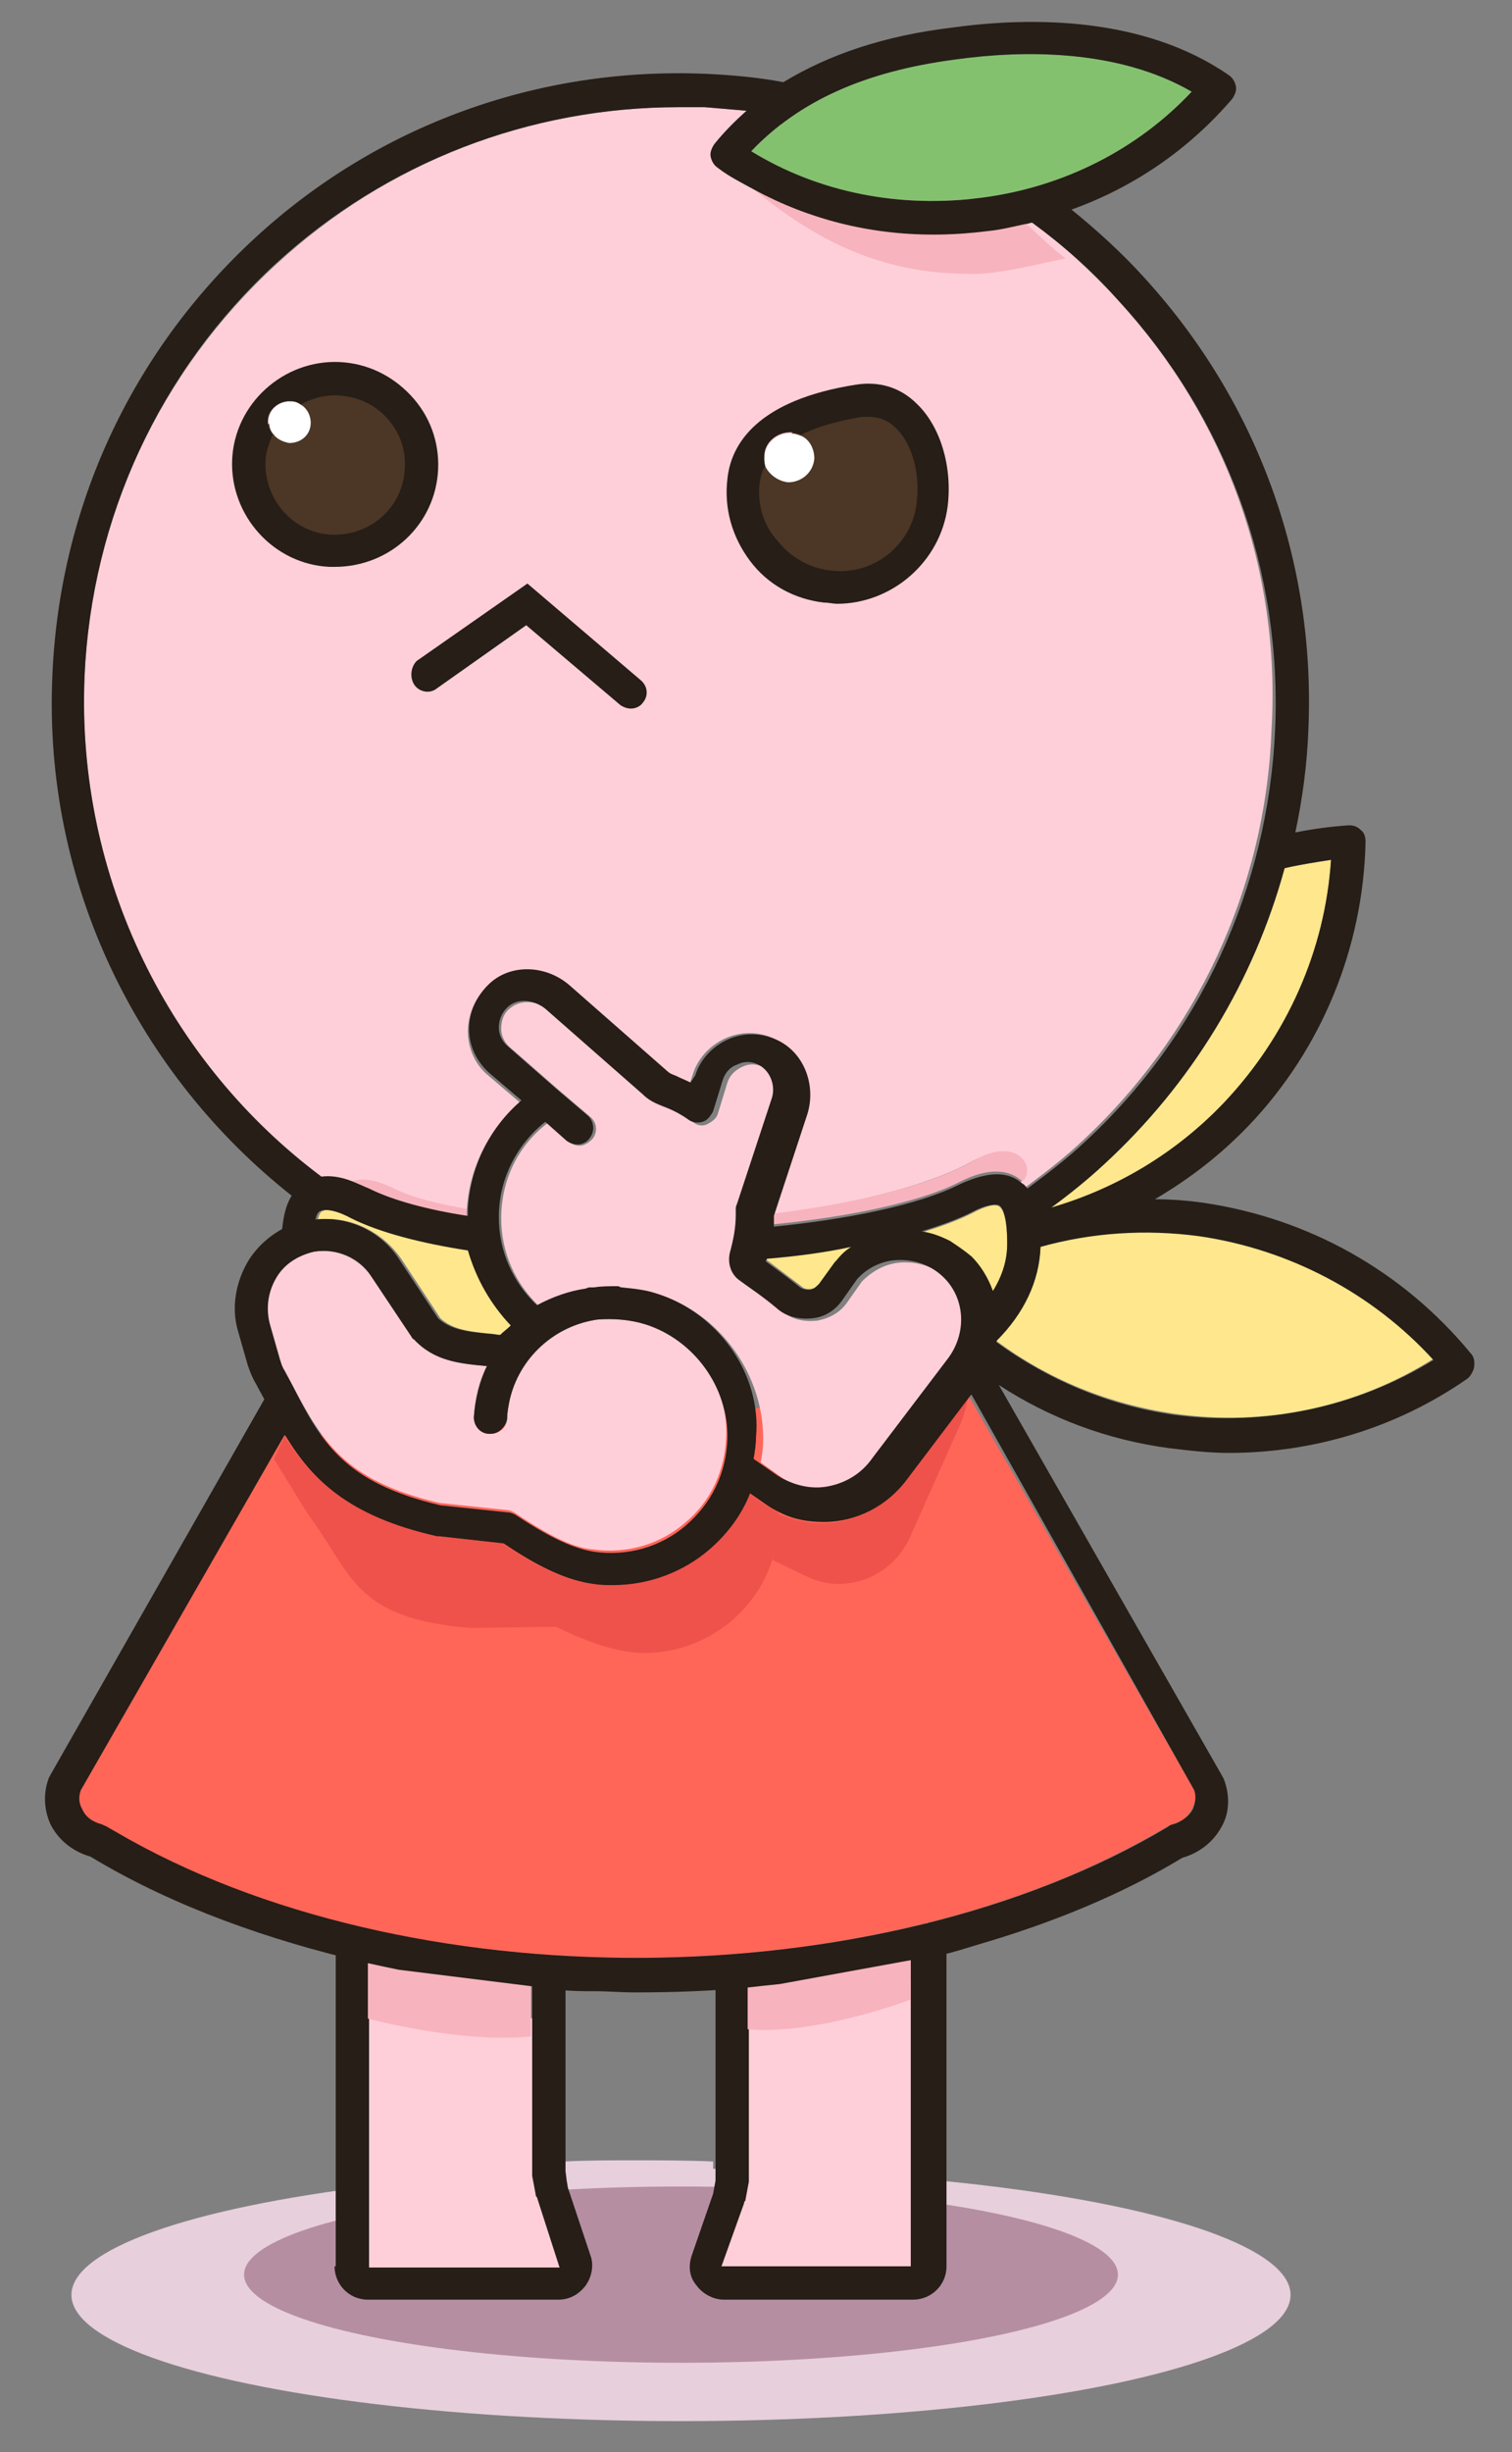 <?xml version="1.0" encoding="utf-8"?>
<!-- Generator: Adobe Illustrator 23.0.1, SVG Export Plug-In . SVG Version: 6.00 Build 0)  -->
<svg version="1.1" id="Layer_1" xmlns="http://www.w3.org/2000/svg" xmlns:xlink="http://www.w3.org/1999/xlink" x="0px" y="0px"
	 viewBox="0 0 127 205.9" style="enable-background:new 0 0 127 205.9;" xml:space="preserve">
<rect x="0" y="0" width="127" height="205.9" fill="#808080" stroke="none"/>
<style type="text/css">
	.st0{fill:#E7CFDB;}
	.st1{fill:#B58EA2;}
	.st2{fill:none;}
	.st3{fill:#FFCFD9;}
	.st4{fill:#261E17;}
	.st5{fill:#F7B4BE;}
	.st6{fill:#FFE78D;}
	.st7{fill:#FF6658;}
	.st8{fill:#EF524B;}
	.st9{fill:#4C3625;}
	.st10{fill:#FFFFFF;}
	.st11{fill:#FFD37D;}
	.st12{fill:#84C16F;}
</style>
<g>
	<g>
		<ellipse class="st0" cx="57.2" cy="192.7" rx="51.2" ry="10.6"/>
		<ellipse class="st1" cx="57.2" cy="191" rx="36.7" ry="7.4"/>
	</g>
	<path class="st2" d="M53.3,181.4c2.3,0,4.5,0,6.7,0.1v-14.8c-3.1,0.3-6.2,0.4-9.4,0.4c-1.1,0-2.2,0-3.3-0.1v14.4
		C49.3,181.4,51.3,181.4,53.3,181.4z"/>
	<path class="st0" d="M47.4,181.5v0.8l0.1,0.8c1.9-0.1,3.8-0.1,5.8-0.1c2.3,0,4.5,0,6.6,0.1l0-0.2v-1.4c-2.2-0.1-4.4-0.1-6.7-0.1
		C51.3,181.4,49.3,181.4,47.4,181.5z"/>
	<path class="st3" d="M29.7,191.4l18.5,0c0,0,0,0,0,0l-2.2-6.7c0-0.1,0-0.2-0.1-0.2l-0.3-1.8c0-0.1,0-0.2,0-0.3v-19.9c0,0,0,0,0,0
		v6.9c-6.9,0.7-15.8-1.7-15.8-1.7v-7.1c0,0,0,0,0,0L29.7,191.4z"/>
	<path class="st4" d="M28.1,190.3c0,1.5,1.2,2.8,2.8,2.8h16c0.9,0,1.7-0.4,2.3-1.2c0.5-0.7,0.7-1.7,0.4-2.5l-1.9-5.7l-0.1-0.6
		l-0.1-0.8v-0.8v-16.3c-0.9,0-1.8-0.1-2.8-0.1v17.4c0,0.1,0,0.1,0,0.2l0.3,1.6c0,0.1,0,0.1,0.1,0.2l1.9,5.9c0,0,0,0,0,0l-16,0
		l0-26.9c-0.9-0.2-1.8-0.4-2.8-0.6v20v2.2V190.3z"/>
	<path class="st3" d="M61.6,182.8c0,0.1,0,0.2,0,0.3l-0.3,1.8c0,0.1,0,0.2-0.1,0.3l-2.2,6l18.9,0c0,0,0,0,0,0v-29.9c0,0,0,0-0.1,0
		v4.5c0,0-9.2,3.4-16.3,2.8v-4.4c0,0,0,0,0,0V182.8z"/>
	<path class="st4" d="M76.5,163.9v26.4c0,0,0,0,0,0l-15.9,0l1.9-5.3c0-0.1,0-0.1,0.1-0.2l0.3-1.6c0-0.1,0-0.2,0-0.2v-16.6
		c-0.9,0.1-1.8,0.2-2.8,0.3v14.8v1.4l0,0.2l-0.2,1.1l-1.8,5.2c-0.3,0.9-0.2,1.8,0.4,2.5c0.5,0.7,1.4,1.2,2.3,1.2h15.9
		c1.5,0,2.8-1.2,2.8-2.8v-5.1v-2.3v-19.7C78.3,163.4,77.4,163.7,76.5,163.9z"/>
	<path class="st5" d="M44.6,171v-6v-0.2c0,0-8.1-0.5-13.7-1.5v0.1v6.1C30.9,169.5,38.6,171.6,44.6,171z"/>
	<path class="st5" d="M76.5,167.9v-3.9v-0.4c-8.5,2.1-13.7,2.4-13.7,2.4v0.5v3.9C68.7,170.9,76.5,167.9,76.5,167.9z"/>
	<path class="st6" d="M111.8,72.2c-1.3,0.2-2.6,0.4-3.9,0.7c-2.6,9.5-7.8,18.1-15.2,24.9c-1.4,1.3-2.9,2.5-4.4,3.6
		c5.5-1.6,10.5-4.6,14.5-8.8C108.1,87,111.3,79.9,111.8,72.2z"/>
	<path class="st6" d="M83.7,112.6c4.3,3.2,9.4,5.3,14.9,6.1c7.6,1.1,15.3-0.5,21.8-4.6c-5.1-5.7-12.1-9.4-19.7-10.4
		c-4.5-0.6-9-0.3-13.3,0.9c-0.1,2.9-1.4,5.6-3.7,7.9C83.7,112.6,83.7,112.6,83.7,112.6z"/>
	<path class="st7" d="M100.3,150.3l-19-33.2l-0.1,0.1l-57.4,3.4c0,0-0.1-0.1-0.1-0.1L6.7,150.3c-0.2,0.5-0.1,1.1,0.1,1.6
		c0.3,0.6,1,1.1,1.7,1.3c0.1,0,0.3,0.1,0.4,0.2l0.7,0.4c24.4,14.3,64.1,14.1,88.4-0.4c0.1-0.1,0.3-0.1,0.4-0.2
		c0.8-0.2,1.4-0.6,1.7-1.3C100.4,151.4,100.5,150.9,100.3,150.3z"/>
	<path class="st8" d="M64.9,131l2.9,1.4c3.4,1.6,7.4-0.1,8.8-3.7l4.1-9.2c0.3-0.7,0.5-1.5,0.6-2.2l-5.3,7c-1.6,2.3-4.3,3.6-7,3.6
		c-1.2,0-2.5-0.3-3.7-0.8C65.4,128.4,65.2,129.7,64.9,131z"/>
	<path class="st8" d="M25.9,127.2c3.7,4.9,3.7,8.7,13.6,9.5l7.2-0.1c3.9,1.9,6,2.2,7.6,2.2c5-0.1,9.2-3.4,10.6-7.9
		c0.4-1.2,0.5-2.6,0.5-3.9c-0.4-0.2-0.8-0.4-1.2-0.7l-1.3-0.9c-0.8,1.8-1.9,3.4-3.4,4.7c-2.3,1.9-5.2,3-8.1,3c-0.6,0-1.1,0-1.7-0.1
		c-2.1-0.3-4.4-1.3-7.5-3.4l-5.4-0.6c-0.1,0-0.1,0-0.2,0c-7.5-1.8-10.4-4.8-12.7-8.4l-0.9,1.9L25.9,127.2z"/>
	<path class="st3" d="M93.9,25.2c-2.3-2.5-4.7-4.7-7.3-6.6L62.7,9.3c-1.2-0.1-2.3-0.2-3.5-0.3c-0.7,0-1.5,0-2.2,0
		c-12.5,0-24.5,4.6-33.8,13.2c-9.8,9-15.6,21.4-16.1,34.7c-0.7,17,7.2,32.4,19.8,42c0.8-0.1,1.6,0,2.6,0.4c0.8-0.4,1.9-0.2,3.6,0.6
		c1.6,0.8,3.7,1.3,6.1,1.8c0.2-3.6,1.8-6.8,4.5-9.1l-2.7-2.3c-1.1-0.9-1.7-2.3-1.7-3.7c0-1.4,0.6-2.8,1.6-3.7c1.8-1.7,4.9-1.7,6.8,0
		l8.2,7.2c0.2,0.1,0.4,0.3,0.7,0.4c0.4,0.2,0.9,0.4,1.3,0.6l0.3-0.9c0.4-1.3,1.4-2.4,2.7-3c1.3-0.6,2.8-0.6,4.1,0
		c2.3,1,3.5,3.8,2.6,6.3l-2.8,8.5c6.4-0.8,13.1-2.4,16.7-4.4c3.7-2.1,5.4,0.6,4.1,1.8c0.1,0.1,0.3,0.3,0.4,0.4
		c1.6-1.2,3.2-2.4,4.7-3.8c9.8-9,15.6-21.4,16.1-34.7C107.6,47.8,102.9,35,93.9,25.2z"/>
	<path class="st9" d="M32.7,34.4c-1.2-1.3-2.7-2-4.5-2.1c-0.1,0-0.2,0-0.3,0c-1.1,0-2.2,0.3-3.2,0.9L22.2,36
		c-0.4,0.8-0.6,1.6-0.7,2.6c-0.2,3.5,2.6,6.5,6.1,6.7c3.5,0.1,6.5-2.6,6.7-6.1v0C34.4,37.4,33.9,35.7,32.7,34.4z"/>
	<path class="st4" d="M36.8,39.4c0.1-2.3-0.7-4.5-2.3-6.2c-1.6-1.7-3.7-2.7-6-2.8c-4.7-0.2-8.8,3.5-9,8.2c-0.2,4.7,3.5,8.8,8.2,9
		c0.1,0,0.2,0,0.4,0C32.8,47.6,36.6,44,36.8,39.4z M27.9,44.9c-3.2-0.1-5.7-2.9-5.6-6.1c0-0.8,0.3-1.6,0.6-2.3
		c-0.2-0.3-0.4-0.7-0.4-1.1c0-1,0.9-1.7,1.8-1.7c0.3,0,0.6,0.1,0.9,0.3c0.9-0.5,1.8-0.8,2.9-0.8c0.1,0,0.2,0,0.3,0
		c1.6,0.1,3,0.7,4.1,1.9c1.1,1.2,1.6,2.7,1.5,4.2v0C33.9,42.5,31.2,45,27.9,44.9z"/>
	<path class="st9" d="M76.2,34.9c-0.7-0.7-1.5-1-2.5-1c-0.2,0-0.4,0-0.6,0.1c-1.9,0.3-4,0.8-5.8,1.7L64,38.5
		c-0.3,0.5-0.5,1.1-0.6,1.7c-0.2,2,0.3,3.9,1.5,5.5c1.2,1.6,3,2.5,4.9,2.8c4.1,0.5,7.8-2.4,8.3-6.5C78.5,39.2,77.7,36.4,76.2,34.9z"
		/>
	<path class="st4" d="M69.2,50.6c0.4,0,0.8,0.1,1.1,0.1c4.6,0,8.7-3.5,9.3-8.2v0c0.4-3.3-0.6-6.7-2.6-8.6c-1.4-1.4-3.2-1.9-5.1-1.6
		c-8.3,1.3-10.5,5-10.8,7.9c-0.3,2.5,0.4,4.9,1.9,6.9C64.5,49.1,66.7,50.3,69.2,50.6z M63.8,40.6c0.1-0.6,0.2-1.1,0.5-1.5
		c-0.1-0.2-0.1-0.5-0.1-0.8c0-1.1,1-2,2.2-2c0.3,0,0.6,0.1,0.9,0.2c1.6-0.8,3.4-1.2,5.1-1.5c0.2,0,0.4,0,0.6,0
		c0.8,0,1.6,0.3,2.2,0.9c1.4,1.3,2.1,3.8,1.8,6.3c-0.4,3.6-3.7,6.2-7.3,5.7c-1.7-0.2-3.3-1.1-4.4-2.5C64.1,44.1,63.6,42.3,63.8,40.6
		z"/>
	<path class="st10" d="M66.2,40.5c1.1,0,2.1-0.8,2.2-2c0-0.8-0.4-1.6-1.1-1.9c-0.3-0.1-0.5-0.2-0.9-0.2c-1.1,0-2.1,0.8-2.2,2
		c0,0.3,0,0.5,0.1,0.8C64.6,39.8,65.3,40.4,66.2,40.5z"/>
	<path class="st10" d="M24.3,37.2c1,0,1.8-0.7,1.8-1.7c0-0.6-0.3-1.2-0.8-1.5c-0.3-0.2-0.5-0.3-0.9-0.3c-1,0-1.8,0.7-1.8,1.7
		c0,0.4,0.1,0.8,0.4,1.1C23.2,36.8,23.7,37.1,24.3,37.2z"/>
	<path class="st5" d="M33.1,99.8c-1.6-0.8-2.8-0.9-3.6-0.6c0.4,0.2,0.9,0.3,1.4,0.6c2,1,5,1.8,8.3,2.3c0-0.2,0-0.4,0-0.6
		C36.9,101.1,34.7,100.6,33.1,99.8z"/>
	<path class="st5" d="M81.7,97.5c-3.6,2.1-10.3,3.6-16.7,4.4l0,0c0,0.1,0,0.2,0,0.3c0,0.2,0,0.4,0,0.6c6.1-0.6,12.1-1.8,15.5-3.5
		c2.1-1.1,3.8-1.2,5-0.4c0.1,0.1,0.3,0.2,0.4,0.3C87.1,98,85.4,95.3,81.7,97.5z"/>
	<path class="st6" d="M39.5,105c-3.9-0.6-7.4-1.5-9.8-2.7c-1.2-0.6-1.9-0.7-2.2-0.7c-0.2,0-0.4,0.1-0.4,0.1c-0.1,0-0.3,0.2-0.4,0.7
		c2.7-0.3,5.4,1,7,3.3l3.3,5c1,0.9,2.2,1.1,4.3,1.3c0.3,0,0.6,0.1,0.9,0.1c0.3-0.3,0.6-0.5,0.9-0.8C41.2,109.5,40,107.4,39.5,105z"
		/>
	<path class="st6" d="M64.4,105.8c0.8,0.6,1.7,1.3,2.9,2.2c0.2,0.2,0.5,0.3,0.9,0.2c0.3,0,0.6-0.2,0.7-0.5l1.3-1.8
		c0,0,0.1-0.1,0.1-0.1c0.4-0.4,0.8-0.8,1.3-1.2c-2.3,0.4-4.7,0.7-7.1,1C64.4,105.7,64.4,105.8,64.4,105.8z"/>
	<path class="st6" d="M79.7,104.2c0,0,0.1,0,0.1,0C79.8,104.2,79.8,104.2,79.7,104.2c0.7,0.4,1.3,0.8,1.9,1.4
		c0.8,0.8,1.4,1.8,1.8,2.9c0.8-1.3,1.2-2.6,1.2-4c0-2.6-0.5-3.1-0.7-3.2c-0.3-0.2-1-0.1-2.3,0.6c-1.2,0.6-2.6,1.1-4.2,1.6
		C78.2,103.5,79,103.8,79.7,104.2z"/>
	<path class="st11" d="M79.7,104.2C79.7,104.2,79.8,104.2,79.7,104.2c0.1,0,0.1,0,0.1,0C79.8,104.2,79.8,104.2,79.7,104.2z"/>
	<path class="st5" d="M89.5,21.7c-1.3-1-2.4-2.1-3.4-3c-1.1,0.2-2.1,0.5-3.2,0.6c0,0,0,0,0,0c-1.5,0.2-3.1,0.3-4.6,0.3
		c-5.3,0-10.5-1.3-15.1-3.8c5.3,4.4,10.8,7.2,18.3,7.2C83.7,23.1,87.5,22.1,89.5,21.7z"/>
	<path class="st12" d="M63.1,12.7c5.6,3.5,12.4,4.8,19.4,3.9v0c6.9-0.9,13.1-4.1,17.6-8.9C93.9,4.1,86,4.2,80.2,5
		C72.6,6,67.1,8.5,63.1,12.7z"/>
	<path class="st4" d="M34.8,57.5c0.4,0.6,1.3,0.8,1.9,0.3l7.5-5.3l7.9,6.7c0.3,0.2,0.6,0.3,0.9,0.3c0.4,0,0.8-0.2,1-0.5
		c0.5-0.6,0.4-1.4-0.2-1.9l-9.5-8.1l-9.3,6.5C34.5,56,34.4,56.9,34.8,57.5z"/>
	<path class="st3" d="M65.7,124.1c1.3,0.9,2.8,1.2,4.3,0.9c1.5-0.3,2.8-1.1,3.7-2.4l6.3-8.3c1.6-2.1,1.5-5.1-0.3-6.8
		c-1-1-2.3-1.5-3.7-1.5c-1.4,0-2.6,0.6-3.6,1.6l-1.2,1.7c-0.6,0.9-1.5,1.4-2.6,1.6c-1.1,0.1-2.1-0.1-2.9-0.8c-1.3-1-2.4-1.8-3.2-2.4
		c-0.7-0.5-1.1-1.4-0.8-2.3c0.4-1.1,0.5-2.2,0.5-3.2c0-0.1,0-0.2,0-0.2l0-0.2c0-0.2,0-0.3,0.1-0.5l2.9-8.8c0.4-1.2-0.1-2.5-1.1-2.9
		c-0.6-0.3-1.2-0.3-1.8,0c-0.6,0.3-1,0.7-1.2,1.3l-0.8,2.6c-0.1,0.4-0.5,0.7-0.9,0.9s-0.9,0.1-1.2-0.2c-0.7-0.5-1.5-0.9-2.3-1.2
		c-0.6-0.2-1.1-0.5-1.5-0.9L46,84.8c-0.9-0.8-2.3-0.9-3.2-0.1c-0.5,0.4-0.7,1-0.7,1.7c0,0.6,0.3,1.2,0.8,1.6l4,3.5v0l2.7,2.3
		c0.6,0.5,0.6,1.4,0.1,1.9c-0.3,0.3-0.7,0.5-1,0.5c-0.3,0-0.6-0.1-0.9-0.3l-1.8-1.6c-2.5,1.9-3.9,4.8-3.9,8c0,2.9,1.2,5.5,3.2,7.4
		c1.3-0.7,2.7-1.2,4.1-1.4c0.1,0,0.2-0.1,0.4-0.1c0.1,0,0.2,0,0.3,0c0.7-0.1,1.3-0.1,2-0.1c0.1,0,0.2,0,0.3,0.1
		c1,0.1,1.9,0.2,2.9,0.5c5.2,1.6,8.9,6.8,8.8,12.3c0,0.6-0.1,1.2-0.2,1.8L65.7,124.1z"/>
	<path class="st4" d="M49.7,108.1c0.1,0,0.2,0,0.3,0C49.8,108.1,49.7,108.1,49.7,108.1z"/>
	<path class="st3" d="M54.2,111.2c-1.3-0.4-2.7-0.5-4-0.4l0,0c-3.6,0.5-6.6,3.2-7.4,6.8c-0.1,0.5-0.2,1-0.2,1.5
		c0,0.7-0.6,1.3-1.4,1.3c0,0,0,0-0.1,0c-0.8,0-1.3-0.7-1.3-1.4c0.1-1.5,0.4-3,1.1-4.3c0,0,0,0-0.1,0c-2.2-0.2-4.3-0.5-6-2.2
		c-0.1-0.1-0.1-0.1-0.2-0.2l-3.4-5.1c-1.1-1.6-3-2.4-4.8-2.1c-1.3,0.2-2.5,1-3.2,2.2c-0.7,1.2-0.9,2.5-0.6,3.8l0.8,2.8
		c0.1,0.4,0.2,0.7,0.4,1c0.3,0.5,0.5,0.9,0.7,1.3c2.5,4.7,4.3,8.1,12.4,10l5.7,0.6c0.2,0,0.4,0.1,0.6,0.2c3.7,2.5,5.4,3,6.6,3.1
		c2.8,0.4,5.6-0.4,7.7-2.2c2.2-1.8,3.4-4.4,3.5-7.3C61.2,116.5,58.3,112.5,54.2,111.2z"/>
	<path class="st4" d="M123.5,113.6c-5.7-6.9-13.6-11.3-22.4-12.6c-1.4-0.2-2.8-0.3-4.1-0.3c2.9-1.7,5.5-3.7,7.9-6.2
		c6.1-6.4,9.6-14.9,9.8-23.8c0-0.4-0.1-0.8-0.4-1c-0.3-0.3-0.6-0.4-1-0.4c-1.5,0.1-3,0.3-4.5,0.6c0.6-2.8,1-5.8,1.1-8.7
		c0.6-14.1-4.3-27.5-13.8-37.9c-1.9-2.1-4-4-6.1-5.7c5.3-1.9,9.9-5.1,13.5-9.3c0.2-0.3,0.4-0.7,0.3-1.1c-0.1-0.4-0.3-0.7-0.6-0.9
		c-7.1-4.9-16.5-4.9-23.1-4C74.2,3,69.6,4.6,65.8,6.9c-2.1-0.4-4.3-0.6-6.5-0.7c-14.1-0.6-27.6,4.3-37.9,13.8
		C11,29.6,5,42.6,4.4,56.7c-0.8,17.6,7.3,33.6,20.1,43.7c-0.5,0.8-0.7,1.8-0.8,2.8c-1.1,0.6-2.1,1.5-2.8,2.6c-1.1,1.8-1.5,4-0.9,6
		l0.8,2.8c0.2,0.6,0.4,1.1,0.7,1.6c0.2,0.4,0.5,0.9,0.7,1.3c0,0,0,0,0,0L4.2,149.1c0,0.1-0.1,0.1-0.1,0.2c-0.5,1.3-0.4,2.8,0.2,4
		c0.7,1.3,1.9,2.2,3.3,2.6l0.5,0.3c6.6,3.9,14.4,6.7,22.6,8.6c0.9,0.2,1.8,0.4,2.8,0.6c0,0,0,0,0,0l13.7,1.7c0,0,0,0,0,0
		c0.9,0.1,1.8,0.1,2.8,0.1c1.1,0,2.2,0.1,3.3,0.1c3.1,0,6.3-0.1,9.4-0.4c0.9-0.1,1.8-0.2,2.8-0.3c0,0,0,0,0,0l13.7-2.5
		c0,0,0,0,0.1,0c0.9-0.2,1.8-0.5,2.8-0.8c6.2-1.8,12.1-4.2,17.2-7.3c1.4-0.4,2.6-1.3,3.3-2.6c0.7-1.2,0.7-2.7,0.2-4
		c0-0.1-0.1-0.1-0.1-0.2l-18.8-32.9c4.3,2.8,9.1,4.6,14.3,5.3c1.7,0.2,3.3,0.4,5,0.4c7.1,0,14.1-2.1,20-6.2c0.3-0.2,0.5-0.6,0.6-0.9
		C123.9,114.3,123.8,113.9,123.5,113.6z M111.8,72.2c-0.5,7.6-3.7,14.8-9,20.4c-4,4.2-9,7.2-14.5,8.8c1.5-1.1,3-2.3,4.4-3.6
		c7.4-6.8,12.6-15.4,15.2-24.9C109.2,72.6,110.5,72.4,111.8,72.2z M80.2,5c5.7-0.8,13.7-0.9,19.9,2.7c-4.5,4.8-10.7,8-17.6,8.9v0
		c-6.9,0.9-13.7-0.4-19.4-3.9C67.1,8.5,72.6,6,80.2,5z M7.1,56.8c0.6-13.3,6.3-25.7,16.1-34.7C32.5,13.6,44.5,9,57,9
		c0.7,0,1.5,0,2.2,0c1.2,0.1,2.4,0.2,3.5,0.3c-1,0.9-1.9,1.8-2.7,2.8c-0.2,0.3-0.4,0.7-0.3,1.1c0.1,0.4,0.3,0.7,0.6,0.9
		c0.9,0.7,1.9,1.2,3,1.8c4.6,2.5,9.7,3.8,15.1,3.8c1.5,0,3-0.1,4.6-0.3c0,0,0,0,0,0c1.1-0.1,2.2-0.4,3.2-0.6c0.2,0,0.3-0.1,0.5-0.1
		c2.6,1.9,5.1,4.1,7.3,6.6c9,9.8,13.7,22.6,13.1,36c-0.6,13.3-6.3,25.7-16.1,34.7c-1.5,1.4-3.1,2.6-4.7,3.8
		c-0.1-0.1-0.2-0.3-0.4-0.4c-0.1-0.1-0.3-0.2-0.4-0.3c-1.2-0.8-2.9-0.6-5,0.4c-3.4,1.7-9.4,2.9-15.5,3.5c0-0.2,0-0.4,0-0.6
		c0-0.1,0-0.2,0-0.3l0,0l2.8-8.5c0.8-2.5-0.3-5.3-2.6-6.3c-1.3-0.6-2.8-0.6-4.1,0c-1.3,0.6-2.3,1.7-2.7,3L58,90.9
		c-0.4-0.2-0.9-0.4-1.3-0.6c-0.3-0.1-0.5-0.2-0.7-0.4l-8.2-7.2c-2-1.7-5-1.8-6.8,0c-1,1-1.6,2.3-1.6,3.7c0,1.4,0.6,2.7,1.7,3.7
		l2.7,2.3c-2.7,2.3-4.3,5.6-4.5,9.1c0,0.2,0,0.4,0,0.6c-3.3-0.5-6.3-1.3-8.3-2.3c-0.5-0.2-0.9-0.4-1.4-0.6c-1-0.4-1.9-0.5-2.6-0.4
		C14.3,89.3,6.4,73.8,7.1,56.8z M55.1,108.6c-0.9-0.3-1.9-0.4-2.9-0.5c-0.1,0-0.2-0.1-0.3-0.1c-0.7,0-1.4,0-2,0.1
		c-0.1,0-0.2,0-0.3,0c-0.1,0-0.2,0-0.4,0.1c-1.4,0.2-2.8,0.7-4.1,1.4c-2-1.9-3.2-4.5-3.2-7.4c0-3.2,1.5-6.1,3.9-8l1.8,1.6
		c0.3,0.2,0.6,0.3,0.9,0.3c0.4,0,0.8-0.2,1-0.5c0.5-0.6,0.4-1.4-0.1-1.9l-2.7-2.3v0l-4-3.5c-0.5-0.4-0.8-1-0.8-1.6
		c0-0.6,0.2-1.2,0.7-1.7c0.8-0.8,2.2-0.7,3.2,0.1l8.2,7.2c0.4,0.4,0.9,0.7,1.5,0.9c0.8,0.3,1.6,0.7,2.3,1.2c0.4,0.3,0.8,0.3,1.2,0.2
		s0.7-0.5,0.9-0.9l0.8-2.6c0.2-0.6,0.6-1.1,1.2-1.3c0.6-0.3,1.2-0.3,1.8,0c1,0.5,1.5,1.8,1.1,2.9l-2.9,8.8c-0.1,0.2-0.1,0.3-0.1,0.5
		l0,0.2c0,0.1,0,0.2,0,0.2c0,1.1-0.2,2.1-0.5,3.2c-0.2,0.9,0.1,1.8,0.8,2.3c0.8,0.6,1.9,1.3,3.2,2.4c0.8,0.7,1.9,0.9,2.9,0.8
		c1.1-0.1,2-0.7,2.6-1.6l1.2-1.7c0.9-1,2.2-1.6,3.6-1.6c1.4,0,2.7,0.5,3.7,1.5c1.8,1.8,1.9,4.7,0.3,6.8l-6.3,8.3
		c-0.9,1.3-2.2,2.1-3.7,2.4c-1.5,0.3-3-0.1-4.3-0.9l-2-1.4c0.1-0.6,0.2-1.2,0.2-1.8C64,115.4,60.3,110.2,55.1,108.6z M42.9,111.3
		c-0.3,0.3-0.6,0.5-0.9,0.8c-0.3,0-0.6-0.1-0.9-0.1c-2.1-0.2-3.3-0.4-4.3-1.3l-3.3-5c-1.5-2.3-4.2-3.6-7-3.3
		c0.1-0.5,0.3-0.7,0.4-0.7c0,0,0.2-0.1,0.4-0.1c0.4,0,1.1,0.1,2.2,0.7c2.4,1.2,5.9,2.1,9.8,2.7C40,107.4,41.2,109.5,42.9,111.3z
		 M64.4,105.7c2.4-0.2,4.8-0.5,7.1-1c-0.5,0.3-0.9,0.7-1.3,1.2c0,0-0.1,0.1-0.1,0.1l-1.3,1.8c-0.2,0.2-0.4,0.4-0.7,0.5
		c-0.3,0-0.6,0-0.9-0.2c-1.1-0.9-2.1-1.6-2.9-2.2C64.4,105.8,64.4,105.7,64.4,105.7z M79.8,104.2C79.8,104.2,79.7,104.2,79.8,104.2
		c-0.8-0.4-1.6-0.7-2.4-0.8c1.6-0.5,3-1,4.2-1.6c1.3-0.7,2.1-0.7,2.3-0.6c0.2,0.1,0.7,0.6,0.7,3.2c0,1.4-0.4,2.7-1.2,4
		c-0.4-1.1-1-2.1-1.8-2.9C81,105,80.4,104.6,79.8,104.2z M23.2,107.3c0.7-1.2,1.9-1.9,3.2-2.2c1.9-0.3,3.8,0.5,4.8,2.1l3.4,5.1
		c0,0.1,0.1,0.1,0.2,0.2c1.7,1.8,3.8,2,6,2.2c0,0,0,0,0.1,0c-0.6,1.3-1,2.8-1.1,4.3c0,0.8,0.6,1.4,1.3,1.4c0,0,0,0,0.1,0
		c0.7,0,1.3-0.6,1.4-1.3c0-0.5,0.1-1,0.2-1.5c0.8-3.6,3.8-6.3,7.4-6.8l0,0c1.3-0.1,2.7,0,4,0.4c4.1,1.3,7,5.3,6.9,9.6
		c-0.1,2.9-1.3,5.4-3.5,7.3c-2.1,1.8-4.9,2.6-7.7,2.2c-1.2-0.2-3-0.7-6.6-3.1c-0.2-0.1-0.4-0.2-0.6-0.2l-5.7-0.6
		c-8.1-1.9-10-5.3-12.4-10c-0.2-0.4-0.5-0.9-0.7-1.3c-0.2-0.3-0.3-0.7-0.4-1l-0.8-2.8C22.3,109.9,22.5,108.5,23.2,107.3z
		 M100.3,150.3c0.2,0.5,0.1,1.1-0.1,1.6c-0.3,0.6-1,1.1-1.7,1.3c-0.1,0-0.3,0.1-0.4,0.2c-24.3,14.5-64,14.7-88.4,0.4l-0.7-0.4
		c-0.1-0.1-0.3-0.1-0.4-0.2c-0.8-0.2-1.4-0.6-1.7-1.3c-0.3-0.5-0.3-1.1-0.1-1.6l17.1-29.8c0,0,0.1,0.1,0.1,0.1
		c2.2,3.6,5.2,6.7,12.7,8.4c0.1,0,0.1,0,0.2,0l5.4,0.6c3.1,2.1,5.4,3.1,7.5,3.4c0.6,0.1,1.1,0.1,1.7,0.1c3,0,5.9-1.1,8.1-3
		c1.5-1.3,2.7-2.9,3.4-4.7l1.3,0.9c0.4,0.3,0.8,0.5,1.2,0.7c1.2,0.6,2.4,0.8,3.7,0.8c2.7,0,5.3-1.3,7-3.6l5.3-7l0.1-0.1L100.3,150.3
		z M98.6,118.8c-5.5-0.8-10.5-2.9-14.9-6.1c0,0,0-0.1,0-0.1c2.3-2.3,3.6-5,3.7-7.9c4.3-1.2,8.8-1.5,13.3-0.9
		c7.6,1.1,14.6,4.8,19.7,10.4C113.9,118.2,106.2,119.8,98.6,118.8z"/>
</g>
</svg>
